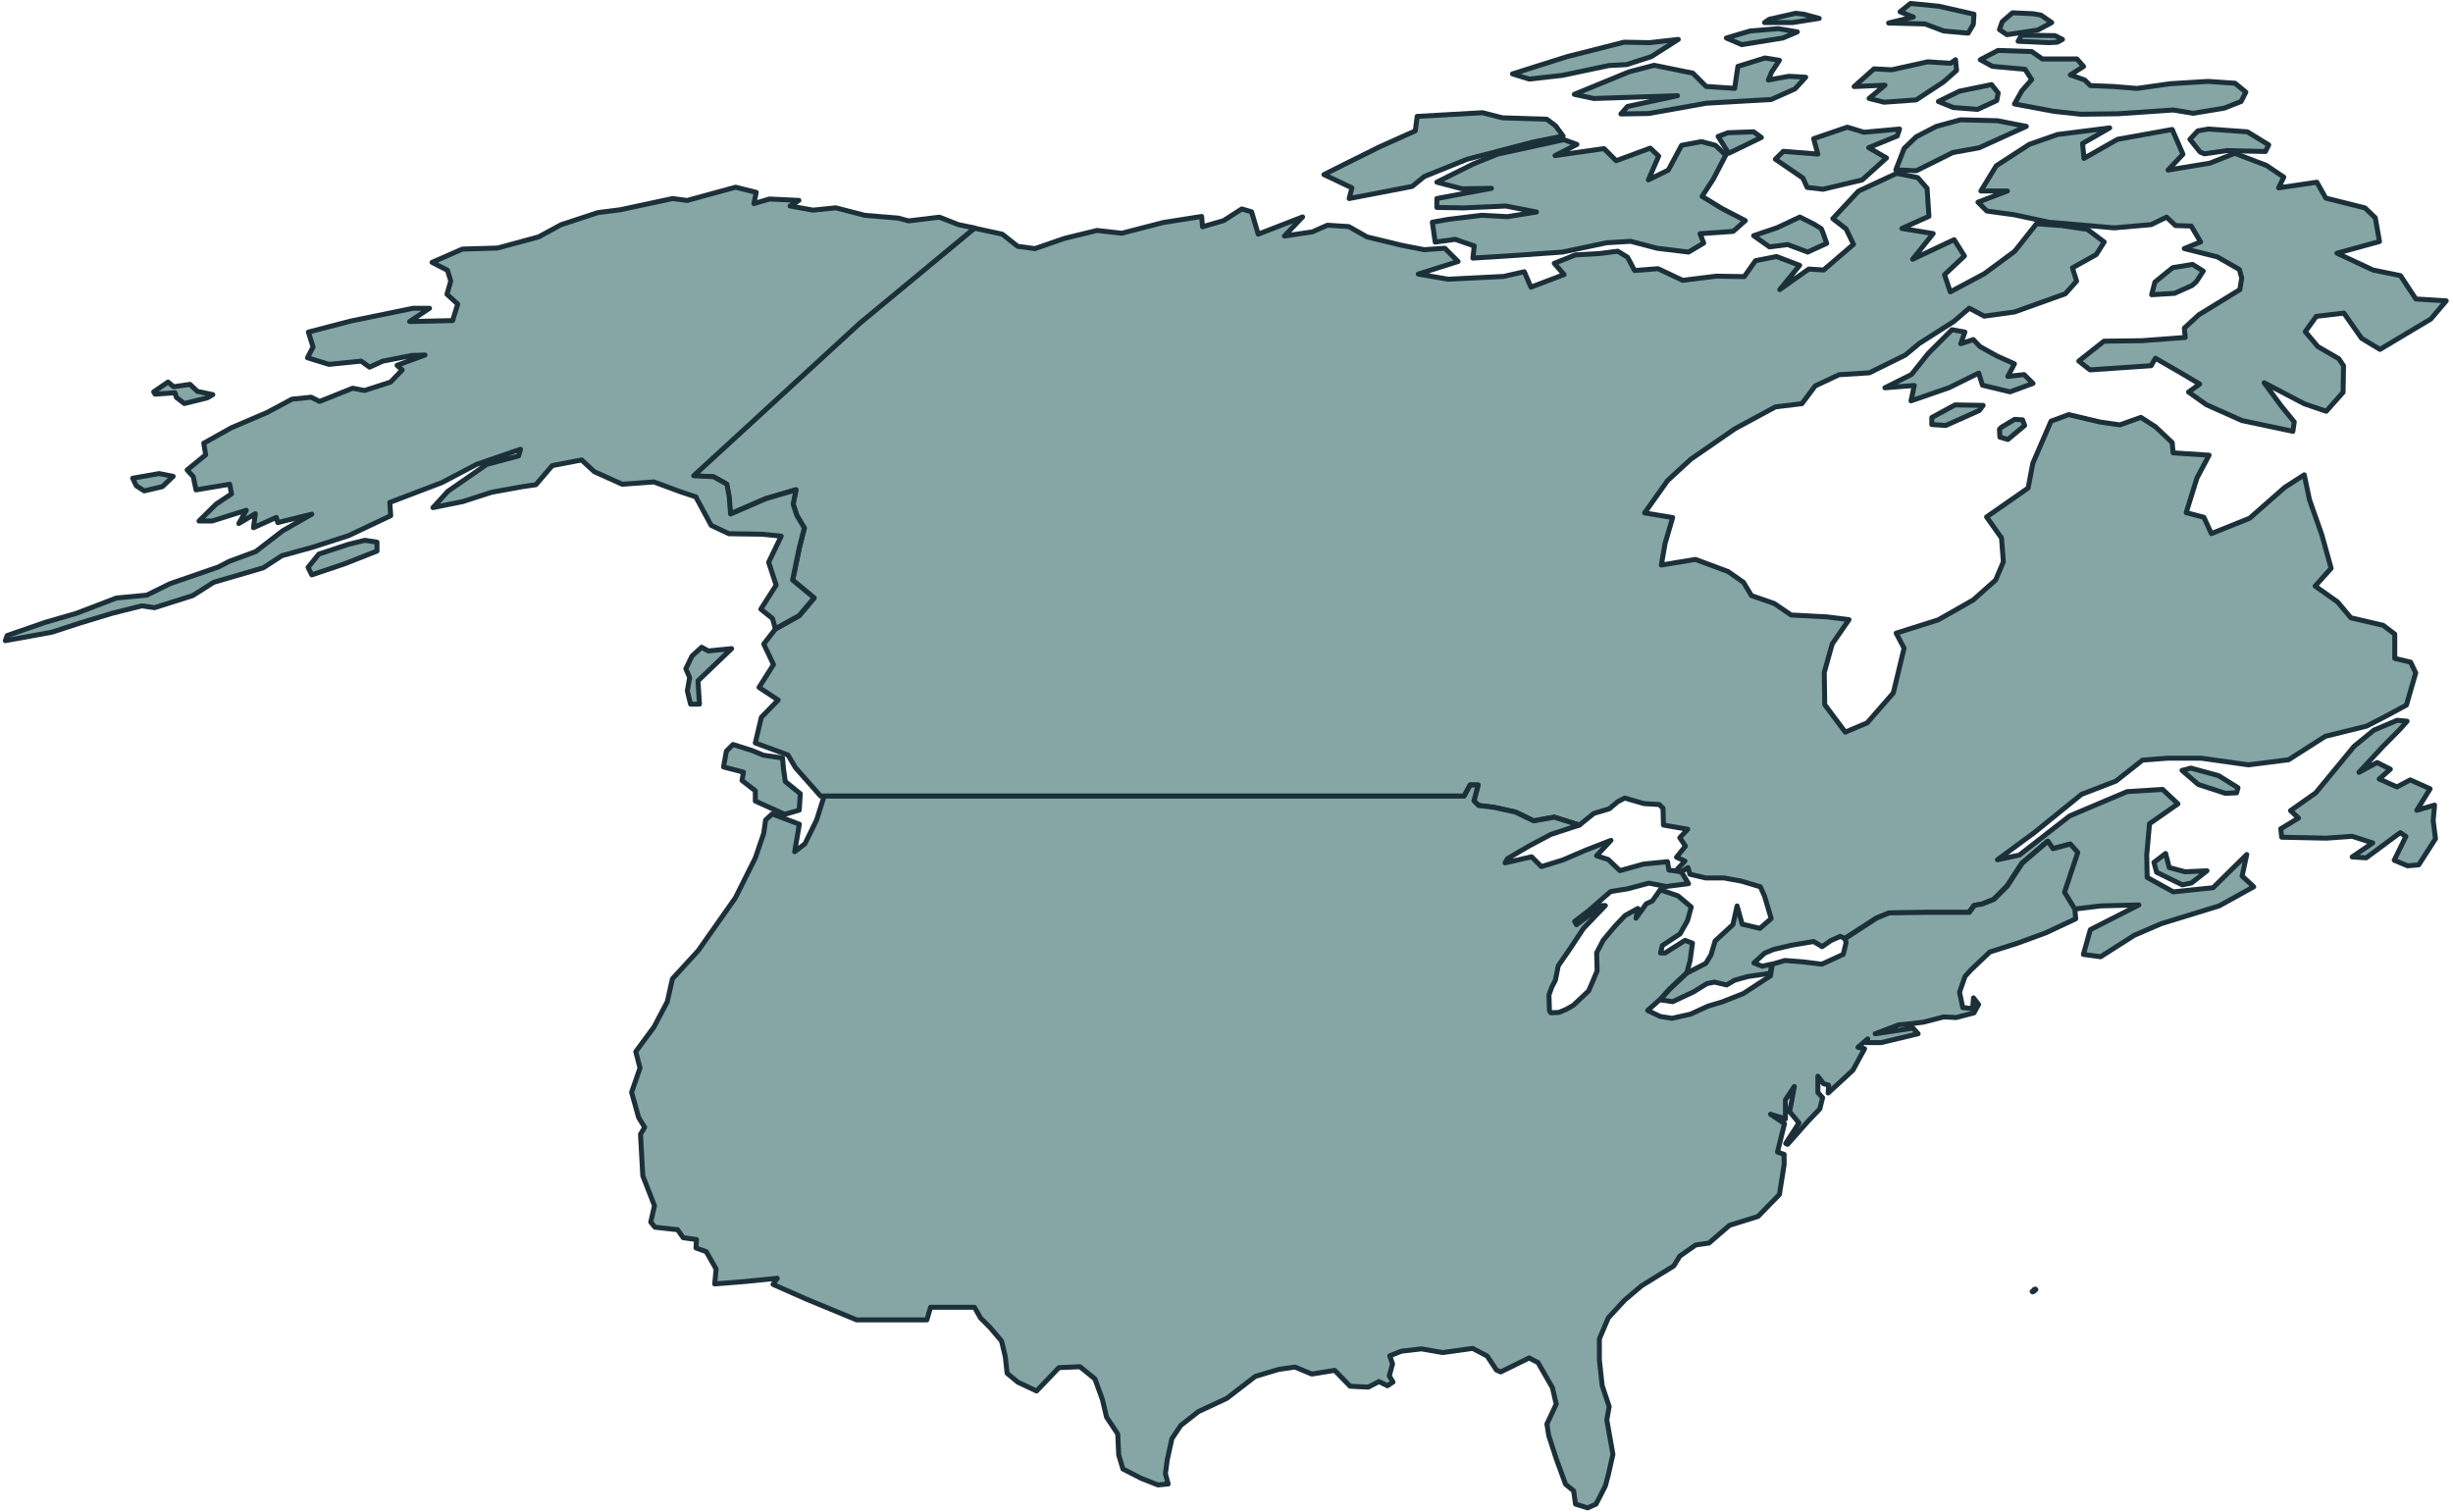 <svg xmlns="http://www.w3.org/2000/svg" viewBox="0 0 369.78 227.87">
    <defs>
        <style>
            .cls-1{fill:#276e7b;}.cls-1,.cls-2,.cls-3{stroke:#1c303a;stroke-linecap:round;stroke-linejoin:round;stroke-width:0.75px;fill-rule:evenodd;}.cls-2{fill:#d06c60;}.cls-3{fill:#85a6a5;}.cls-4{opacity:0.75;}
        </style>
    </defs>
    <g id="Layer_2" data-name="Layer 2">
        <g id="puntos_click2_norteamerica" data-name="puntos click2_norteamerica">
            <g id="mapa">
                <path class="cls-3" d="M327,130.78l2.39.64,3.31-.15-2.33,1.83-1.4.29-3.87-1.9L324.7,130l1.76-1.34Z"/>
                <path class="cls-3" d="M337.16,119.52l-1.69.07-4.08-1.33-2.46-2.12,1.33-.35,4.16,1.13,2.95,1.83Z"/>
                <path class="cls-3"
                      d="M120.48,122.13l-2.19.63-4.43-2v-1.55l-2-1.55.21-1.26-3-.78.43-2.39,1-1,2.89.92,1.69.7,2.88.42.14,1.55.28,2,2.26,1.83Z"/>
                <path class="cls-3"
                      d="M359.12,112.63l-3.52,3.8,2.74-1.48,2,1-1.68,1.48,2.67,1.2,2-1.06,3,1.34-2,3.24,2.67-.78-.21,2.32.35,2.75-2.53,3.94-1.69.14-2-.84,1.76-3.59-.85-.57-5.14,3.8-2.11-.14,3.1-2.11-3.1-1-3.87.28-6.75-.14-.14-1.27,2.67-1.62-1.2-1.12,3.8-2.68,5.77-7,3-2.46,3.52-1.48,1.48.14-1.06,1.2Z"/>
                <path class="cls-3"
                      d="M105.77,97.57l1,.56,3.52-.35-5.07,4.85.22,3.52h-1.34l-.49-2,.35-2-.57-1.34.92-1.9Z"/>
                <path class="cls-3" d="M305.21,64.14l-2.53,2.11-1.2-.35-.07-1.2.28-.28,2-1.2,1.2.07Z"/>
                <path class="cls-3" d="M298.38,61.88l-5.06,2.26L291.21,64V62.94l3.51-1.9,4.23.07Z"/>
                <path class="cls-3"
                      d="M296.2,50.06l-.63,1.76,1.9-.63,1,1.05L301,53.65l2.67,1.2-1,1.9,2.46-.28,1.34,1.33L303,59.07l-4.15-1-.57-1.83-4.43,2.19-5.77,2,.49-2.32-4.43.35,4-2,2.53-3.17,3.59-3.59Z"/>
                <path class="cls-3" d="M327.8,44.22l-3.45.21.49-1.9,2.68-2.18,3-.49,1.61,1-1.05,1.62-.64.56Z"/>
                <path class="cls-3"
                      d="M275.37,36.69,272.49,38l-3-1.13-2.74.35-2.4-1.69,3.52-1.19,3.45-1.62,2.11,1.06,1.13.7.28.7Z"/>
                <path class="cls-3"
                      d="M312.67,137.05l-1.55-2.54,2-6L312,127.26l-2.61.71-.77-1.13-3.87,3.31-2.25,3.45-2,2-1.76.7-1.2.21-.77,1.06h-6.55l-5.49.07-1.9.77-4.78,3.1v-.07l-.64-.28-1.41.63-1.33.92-1.27-.78-3.31.56-2.74.64-1.34.56-1.62,1.48,1.27.49,1.2-.28h.21l-.21,1.34-3.38.49-2,.56-1.2.71-1.83-.43-1.12.22-2.05,1.26L252.15,151l-1.9-.28,1.4-1.55,2.61-2.46,2.88-1.48.78-1.27.63-2.11,2.68-2.46.63-2.82.77,2.75,2.68.63,1.69-1.48-1-3.37-.63-1.41-2.82-.85-2.67-.49h-2.75l-2.39-.56-.28-1-1,.64-.84-.15L254,129.8l-1.27-.57,1.34-1.68-.85-1.27,1.2-1.27-3.66-.63-.07-2.54-.56-.56-2.33-.14-2.88-.84-1.06.56-1.26,1.06-2.33.7-2.18,1.76-3.8-1.2-3.09.56-2.75-1.33-3.24-.71-2.32-.28-.7-.7.63-2.39h-1.2l-.91,1.68h-97l-3.8-4.29-1.12-1.9L113.86,112l.91-3.87,2.54-2.6-2.89-1.9,2.18-3.45-1.47-3.1,1.76-2.25,3.59-2,2.25-2.67-3.24-2.68,1-4.85.77-3-1.13-1.9L119.56,76l.42-2.18-4.57,1.34-5.35,2.32-.21-2.68L109.5,73l-2-1.12-3-.14,25.05-23,17.32-14.35,4.22.91,2.32,1.83,2.6.35,4.44-1.54,4.92-1.2,3.73.42,6.27-1.62,5.77-.91.14,1.55,3.17-.92,2.74-1.76,1.48.43,1,3.37,6.69-2.6-2.74,2.88,4.22-.63,2.25-1,3.24.21,2.74,1.55L211.4,37l3.31.64,3.09-.22,2,2-6,1.9,4.51.77,8.37-.42,3.1-.71,1,2.33,5-1.9-1.48-1.69,3.17-1.27,3.66-.21,2.74-.35,1.48.91,1.06,2,3.52-.28,3.73,1.76,5.06-.63,4.22.07,1.69-2.4,3.17-.63L271.29,40l-3,3.66,4.37-3.1,2.25.14,4.5-3.87-1.12-2.32-2-1.55,3.87-4.15,5.77-2.68,3.16.64,1.41,1.62.28,4.22-4.08,1.83,4.72.77-3.1,3.87,6.26-2.95,1.55,2.46-3,2.82L294,44l5.14-2.74,4.57-3.38L307,33.73l3.87.29,3.8.56,2.53,1.9L316,38.38l-3.59,2,.63,2-1.69,1.9-7.67,2.75-4.57.63-2.25-1.2-2.33,2-5.2,3.31-2.12,1.76-5.41,2.67-4.58.29-3.59,1.69-2,2.67-4,.49-6.12,3.31-6.62,4.57-3.52,3.24-3.45,4.86,4.23.7L251,81.94l-.56,3.24,5.14-.85,4.92,1.83,2.32,1.62,1.2,2,3.45,1.2L270,92.71l5.35.28,3.38.42-2.53,3.66-1.2,4.3.07,4.85,3.1,4.15,3.3-1.4,3.94-4.51,1.62-6.75-1.19-2.26,6.33-2,5.28-3,3.38-3L302,84.69l-.28-3.59-2.25-3.17,6.26-4.36.71-3.73,2.74-6.34,2.68-1,4.71,1.12,3,.43,3.16-1.13,2.19,1.41,2.53,2.39.14,1.55,5.42.35-1.83,3.45-1.62,5.21,2.67.7,1.13,2.46,5.77-2.32,5.28-4.64,2.95-1.9.78,3.73L350,80.6l1.41,5.07L349,88.35l3.38,2.39,2,2.39,4.86,1.13L361,95.59v3.66l2.39.57.77,1.62-1.4,4.85-3,1.62-3,1.55L350.53,111,345,114.53l-6.05.77-7.11-1h-5.14l-3.73.29-4,3.16-5.2,2-7.11,5.77-5.56,4.09,3.31-.71L312,123l8.65-3.66L326,119l2.32,2.18-4.29,3-.42,4.71.07,3.38,3.94,2.18,6-.63,5.07-5-.7,3.24,1.75,1.62-5.2,2.88-8.73,2.68-4.08,1.76-5.07,3.23-2.6-.35,1.05-3.73,7.32-3.73-5.7.14Z"/>
                <path class="cls-3"
                      d="M237.72,21.77l-3.31,1.69,7.39-1.06,1.83,1.83,5.14-1.9,1.27,1.2-1.55,3.59,3-1.48,2-3.73,3-.56,2.11.56,1.55,1.48L258.27,27l-1.69,2.6,3,1.83,3.52,1.83-1.83,1.62-5,.35.56,1.41L254.54,38l-4.72-.57-4-1.05-3.59.21L235.54,38l-7.95.56-5.56.35.21-1.83-2.89-1-3,.42-.43-3,2.33-.42,5.13-.63,3.87.21,4.37-.7L227,31.06l-6.4.28-4-.07V29.93l8.23-1.54-4.43.07-3.8-1,5.49-2.74,3.66-1.48,10-2.18Z"/>
                <path class="cls-3" d="M265.52,20.72l-4.93,2.39L259,20.57l1.48-.56,3.87-.14Z"/>
                <path class="cls-3"
                      d="M342,21.84l-.5,1-2.88-.07-2.89-.07-3.45.49-.63-.28L330.12,21l1.2-1.27,1.55-.28,5.91.42Z"/>
                <path class="cls-3"
                      d="M313.94,21.63l.21,2.25L319.21,21l8.24-1.48,1.62,3.73-2.25,2.39,6.33-1.05,3.73-1.48,4.78,1.83,2.61,1.76-.78,1.62,5.77-.85,1.34,2.39,5.91,1.48,1.55,1.48.64,3.59-6.41,1.76,5.42,2.53,4.15.85,2.32,3.52,4.58.28-2.32,2.74-7.67,4.58L356,51l-2.67-3.8-4.16.49L347.51,50l1.9,2.25,3.16,1.83.71,1.06-.07,4L350.67,62l-3.31-1.13-6.05-3.17,2.54,3.45,2,2.46-.21,1.41-7.68-1.62L332.59,61l-2.68-1.9,1.69-1.2-3.38-2-3.3-1.9-.64,1.13-9.22.63-1.69-1.33,3.8-3,5.7-.07,6.55-.49-.14-1.41,2.18-2,6.19-3.8.28-1.76-.35-1.27-3.31-1.9-5-1.26,2.46-1-1.41-2.39L327.94,34l-1.34-1.27-2.32,1.13-5.56.49-9.85-.85-5.21-1.12-4.15-.57-1.34-1.33,4.44-1.69h-4L300.92,25l5-3.24,4.23-1.48,7.88-1Z"/>
                <path class="cls-3"
                      d="M278.47,19.17l2.53.77,5.35-.49L286,20.5l-4.3,1.76,2.68,1.55-3.66,3.31-5.91,1.41-2.39-.28-.64-1.41L267.63,24l1.2-1.19,5.2.42-.63-2.32Z"/>
                <path class="cls-3"
                      d="M294.37,23l-5.49,2.74-3.09-.14,1.26-3.24,1.83-1.75,3-1.55,3.66-1,5.56.14,4.36.85-7.11,3.23Z"/>
                <path class="cls-3"
                      d="M212.88,28.1l-9.5,1.83.42-1.61-4.22-2,3.09-1.55L208,22.12l5.35-2.39.28-2.18,9.85-.56,3,.77,6.69.21,1.33,1,1.13,1.54-4.58.92L221.18,24l-6.47,2.61Z"/>
                <path class="cls-3" d="M301,15.16l-2.89,1.33-3.66-.28-2.25-.91,3.17-1.55,4.85-1,1,1.27Z"/>
                <path class="cls-3"
                      d="M294.79,9l.15,1.62-2,1.76-4.08,2.68-4.85.35-2.25-.57,2.39-2-4.65.21,3-2.67,2.67.14,5.42-1.2,3.45.22Z"/>
                <path class="cls-3"
                      d="M267.07,10.86l-.5,1.2,3.1-.56,2.53.14-1.61,1.76L267,15l-9.79.56-8.65,1.55-4.22.07,1-1.13,7.53-1.62-12.6.42-2.95-.63,8.23-3.38,3.8-1,5.84,1.19,2,2,4.3.29.49-3.31,4.08-1.27,2.18.35Z"/>
                <path class="cls-3"
                      d="M306.27,7.77l1.61,1.12h5.21l1,1.13-2,1.27,2.18.77.84.84,3.45.14,3.59.29,5-.71,5.7-.35,4.08.28,1.62,1.34-.71,1.41-2.53,1-4.71.78-3-.5-8.3.57-5.63.07-4-.43-6-1.12,1.13-2L306.27,12l-1-1.55L300.35,10,298.52,9l2.68-1.4Z"/>
                <path class="cls-3"
                      d="M253,5.94l-4.08,2.6-3.73,1.2-2.67.14-7,1.48-5,.56L228,11.14l8.23-2.6,8.59-2.18,3.87.07Z"/>
                <path class="cls-3" d="M310.14,6.36l-1.27.07-4.65-.21.5-.92,5.06.07,1.13.57Z"/>
                <path class="cls-3" d="M268.76,5.73l-6.2,1-2.32-1,3.59-1.06,4.22-.35,2.89.49Z"/>
                <path class="cls-3" d="M274.24,2.77l-4,.63H266l.7-.49,4-.91,1.19.14Z"/>
                <path class="cls-3" d="M307.18,4.53l-4.64.7-1.13-.77.42-1.2,1.55-1.33,3.1.14,1.19.21,1.62,1.12Z"/>
                <path class="cls-3"
                      d="M297.47,3.68,296.69,5,293,4.67l-2.81-1.06-5.49-.14,3.73-.91-2-.78L288,.52l4.29.42,5.28,1.2Z"/>
                <path class="cls-3"
                      d="M238.07,124.38l-4.29,1.41-3.31,1.76-3.24,1.9-.35.63,4-.92,1.48,1.48,3.24-1,3.45-1.48,3.8-1.48L240.68,129l1.76.57,1.75,1.68,3.59-1,3.59-.35.21,1.26,1.06.14.84.15,1.06,1.76-3.31.42h-.07l-2.6-.5-3.17.85-2.6.42-3.31,2.89-2.11,1.62.28.49,3.87-2.89H242l-3.3,3.45-2.05,3.1-1.75,2.53-.43,2.18-.56,1.06L233.5,150l.07,2.33.21.35,1.27-.07,1.12-.49,1-.57,2.32-2.18,1.27-3-.07-2.75,1-1.9,1.83-2.18L245,138l1.9-1.05-.28,1.47,1.55-2.18.91-.42,1.2-1.69,2.67.92,2,1.68-.56,2.05-1.13,2-2.67,1.76-.28,1.12h.7l3-1.9,1.12.42-.35,2.61-.49,1.83-2.61,2.46-1.4,1.55-1.9,1.69,1.9.91,1.76.28,2.81-.63,2.61-1.2,2.11-.63,3.23-1.27,4.09-2.67.07-.42.21-1.34,1.9-.56,2.74.21,2.82.35,3.23-1.48.43-1.76-.14-.63,4.78-3.1,1.9-.77,5.49-.07h6.55l.77-1.06,1.2-.21,1.76-.7,2-2,2.25-3.45,3.87-3.31.77,1.13,2.61-.71,1.12,1.27-2,6,1.55,2.54.14,1.47-4.5,2.11-4.23,1.55-4.22,1.34-2.81,2.67-.92,1-.84,2.39.49,2.32,1.48.15.14-1.62.77,1-.7,1.27-2.68.7L293,153.3l-3,.78-1.62.21-2.18.21-3.52,1.34,5.7-.85.77.85-5.55,1.33h-2.33l.28-.56-1.47,1.27,1,.21-1.76,3.24-3.73,3.44.07-1.19-.77-.21-.85-1.13v2.46l.71.78-.42,1.69-1.69,1.76-3.17,3.58-.28-.14,2-3.09-1.41-1.69.71-3.8-1.34,2v2.88l-2.25-.7,2.11,1.41-1.06,4.29,1,.35v1.55l-.71,4.5-3.23,3.31-4.3,1.34-3.09,2.67-2,.29-2.4,1.68-.91,1.48-4.86,3L244.9,196l-2.46,2.67-1.34,3.17V205l.42,3.87,1.06,3.17-.36,2,.92,5.2-.7,3.1L242,224l-1.4,2.74-1.27.57-1.83-.57-.28-2L236,223.75l-1.41-3.87-1.12-3.45-.28-1.76,1.4-3-.56-2.46-2.18-3.8-1.34-.7-4.29,2.11-.63-.28-1.41-2.12L222,203.27l-4.51.63-3.23-.56-3,.35-1.76.7.42,1.2-.49,1.83.56.92-.84.56-1.27-.63-1.62.84-2.74-.14-2.32-2.39-3.45.56-2.54-1.06-2.46.36-3.52,1.05-4.29,3.31-4.29,2L178,214.88l-1.34,2-.7,3.17-.28,2.11.42,1.55-1.55.14-2.53-1-2.74-1.4-.64-2.12-.14-3.16-1.69-2.54-.63-2.67-1.13-3.1-2.25-1.83-3.17.14-3.37,3.52-2.82-1.33-1.62-1.34-.28-2.53-.56-2.33-1.69-2-1.48-1.48-.91-1.61h-6.62l-.56,1.9H129.13l-7.67-3.17-4.93-2.18.64-.92-5,.5-4.43.35.21-2.25-1.48-2.61-1.55-.56.07-1.27-2-.28-.84-1.2L98.73,185l-.63-.77.56-2.47-1.76-4.5L96.55,171l.63-1.06-.91-1.48-1.06-3.8L96.48,161l-.64-2.46,2.75-3.73,2-3.8.77-3.45,3.87-4.22,2.82-4,2.81-4,3-6,1.27-3.73.28-2,1-.91,4.09,1.55-.71,4.15,1.55-1.2,1.76-3.59,1.13-3.59h96.48l.91-1.68h1.2l-.63,2.39.7.7,2.32.28,3.24.71,2.75,1.33,3.09-.56Z"/>
                <path class="cls-3" d="M51.93,85,47,86.66l-.56-1.13,1.62-2,4.5-1.48L55,81.45l1.83.28v1.34Z"/>
                <path class="cls-3" d="M24.48,73.36,21.74,74l-1.2-.77L20,72.09l4-.7,2.11.42Z"/>
                <path class="cls-3"
                      d="M25.33,57.59l.84.71,2.47-.36L29.76,59l2.32.49-.84.49-3.45.85-1.2-.92-.21-.7-3,.21-.21-.35Z"/>
                <path class="cls-3"
                      d="M146.94,34.37,129.62,48.72l-25.05,23,3,.14,2,1.12.35,1.83.21,2.68,5.35-2.32L120,73.85,119.56,76l.56,1.69,1.13,1.9-.77,3-1,4.85,3.24,2.68-2.25,2.67-3.59,2-.43-1.55-1.76-1.41L117,88.21l-1.13-3.45,1.9-3.94-2.88-.29-5-.07-2.68-1.26-2.32-4.3-2.32-.77-4-1.48L93.8,73l-4.22-1.9-1.9-1.76-4.43.85-2.47,2.88-2,.29-4.64.84-4.37,1.41-4.5.91,2.25-2.46L73.39,70l4.79-1.27.28-1L71.85,70l-5.21,2.74-7.88,3,.14,2-6.34,3-5.42,1.75L42.5,83.77,39.68,85.6l-7.46,2.18-3.16,2-5.77,1.83-1.9-.28L17,92.43,12.1,93.91l-4.3,1.4-7,1.27.28-.77,5.77-2,4.64-1.34,6.06-2.32,4.57-.43L25.61,88l7.32-2.53,1.62-.84,4-1.48L42.64,80,47,77.51l-5.13,1.27L41.65,78l-3.44,1.55.28-2.11L36,78.92l1.13-2-5.14,1.62H30L32.58,76l2.32-1.55L34.62,73l-5.07.85-.42-2-.92-1L31,68.57l-.28-1.76,4.15-2.32,5.42-2.32,3.73-2,2.88-.29,1.27.64,5-2,1.76.35,3.94-1.27,1.76-1.83-.78-.7,4.22-1.55-2,.07-4.36.85-2,.91-1.27-.91-4.85.49-3.24-1,.84-1.62-.7-2.25L53,48.37l9.28-1.9h2.47l-3,2,6.48-.14L69,45.84l-1.62-1.48.57-2-.5-1.62-2.32-1.19,4.57-2L75,37.39l6.2-1.68,3.37-1.83,5.56-1.83,3.38-.43,7.88-1.69,2.19.29,7.31-2L114,29l-.35,1.69L116,30l4.43.21-1.33.84,3.45.63,3.44-.35,4.37,1.13,5.06.42,1.55.42,4.65-.56,2.88,1.13Z"/>
                <path id="BM" class="cls-3"
                      d="M306.9,194.4h-.21l-.07.07.07.14-.28.14-.07-.07.14-.07h.07l.07-.21.21-.07.07.07Z"/>
            </g>
        </g>
    </g>
</svg>